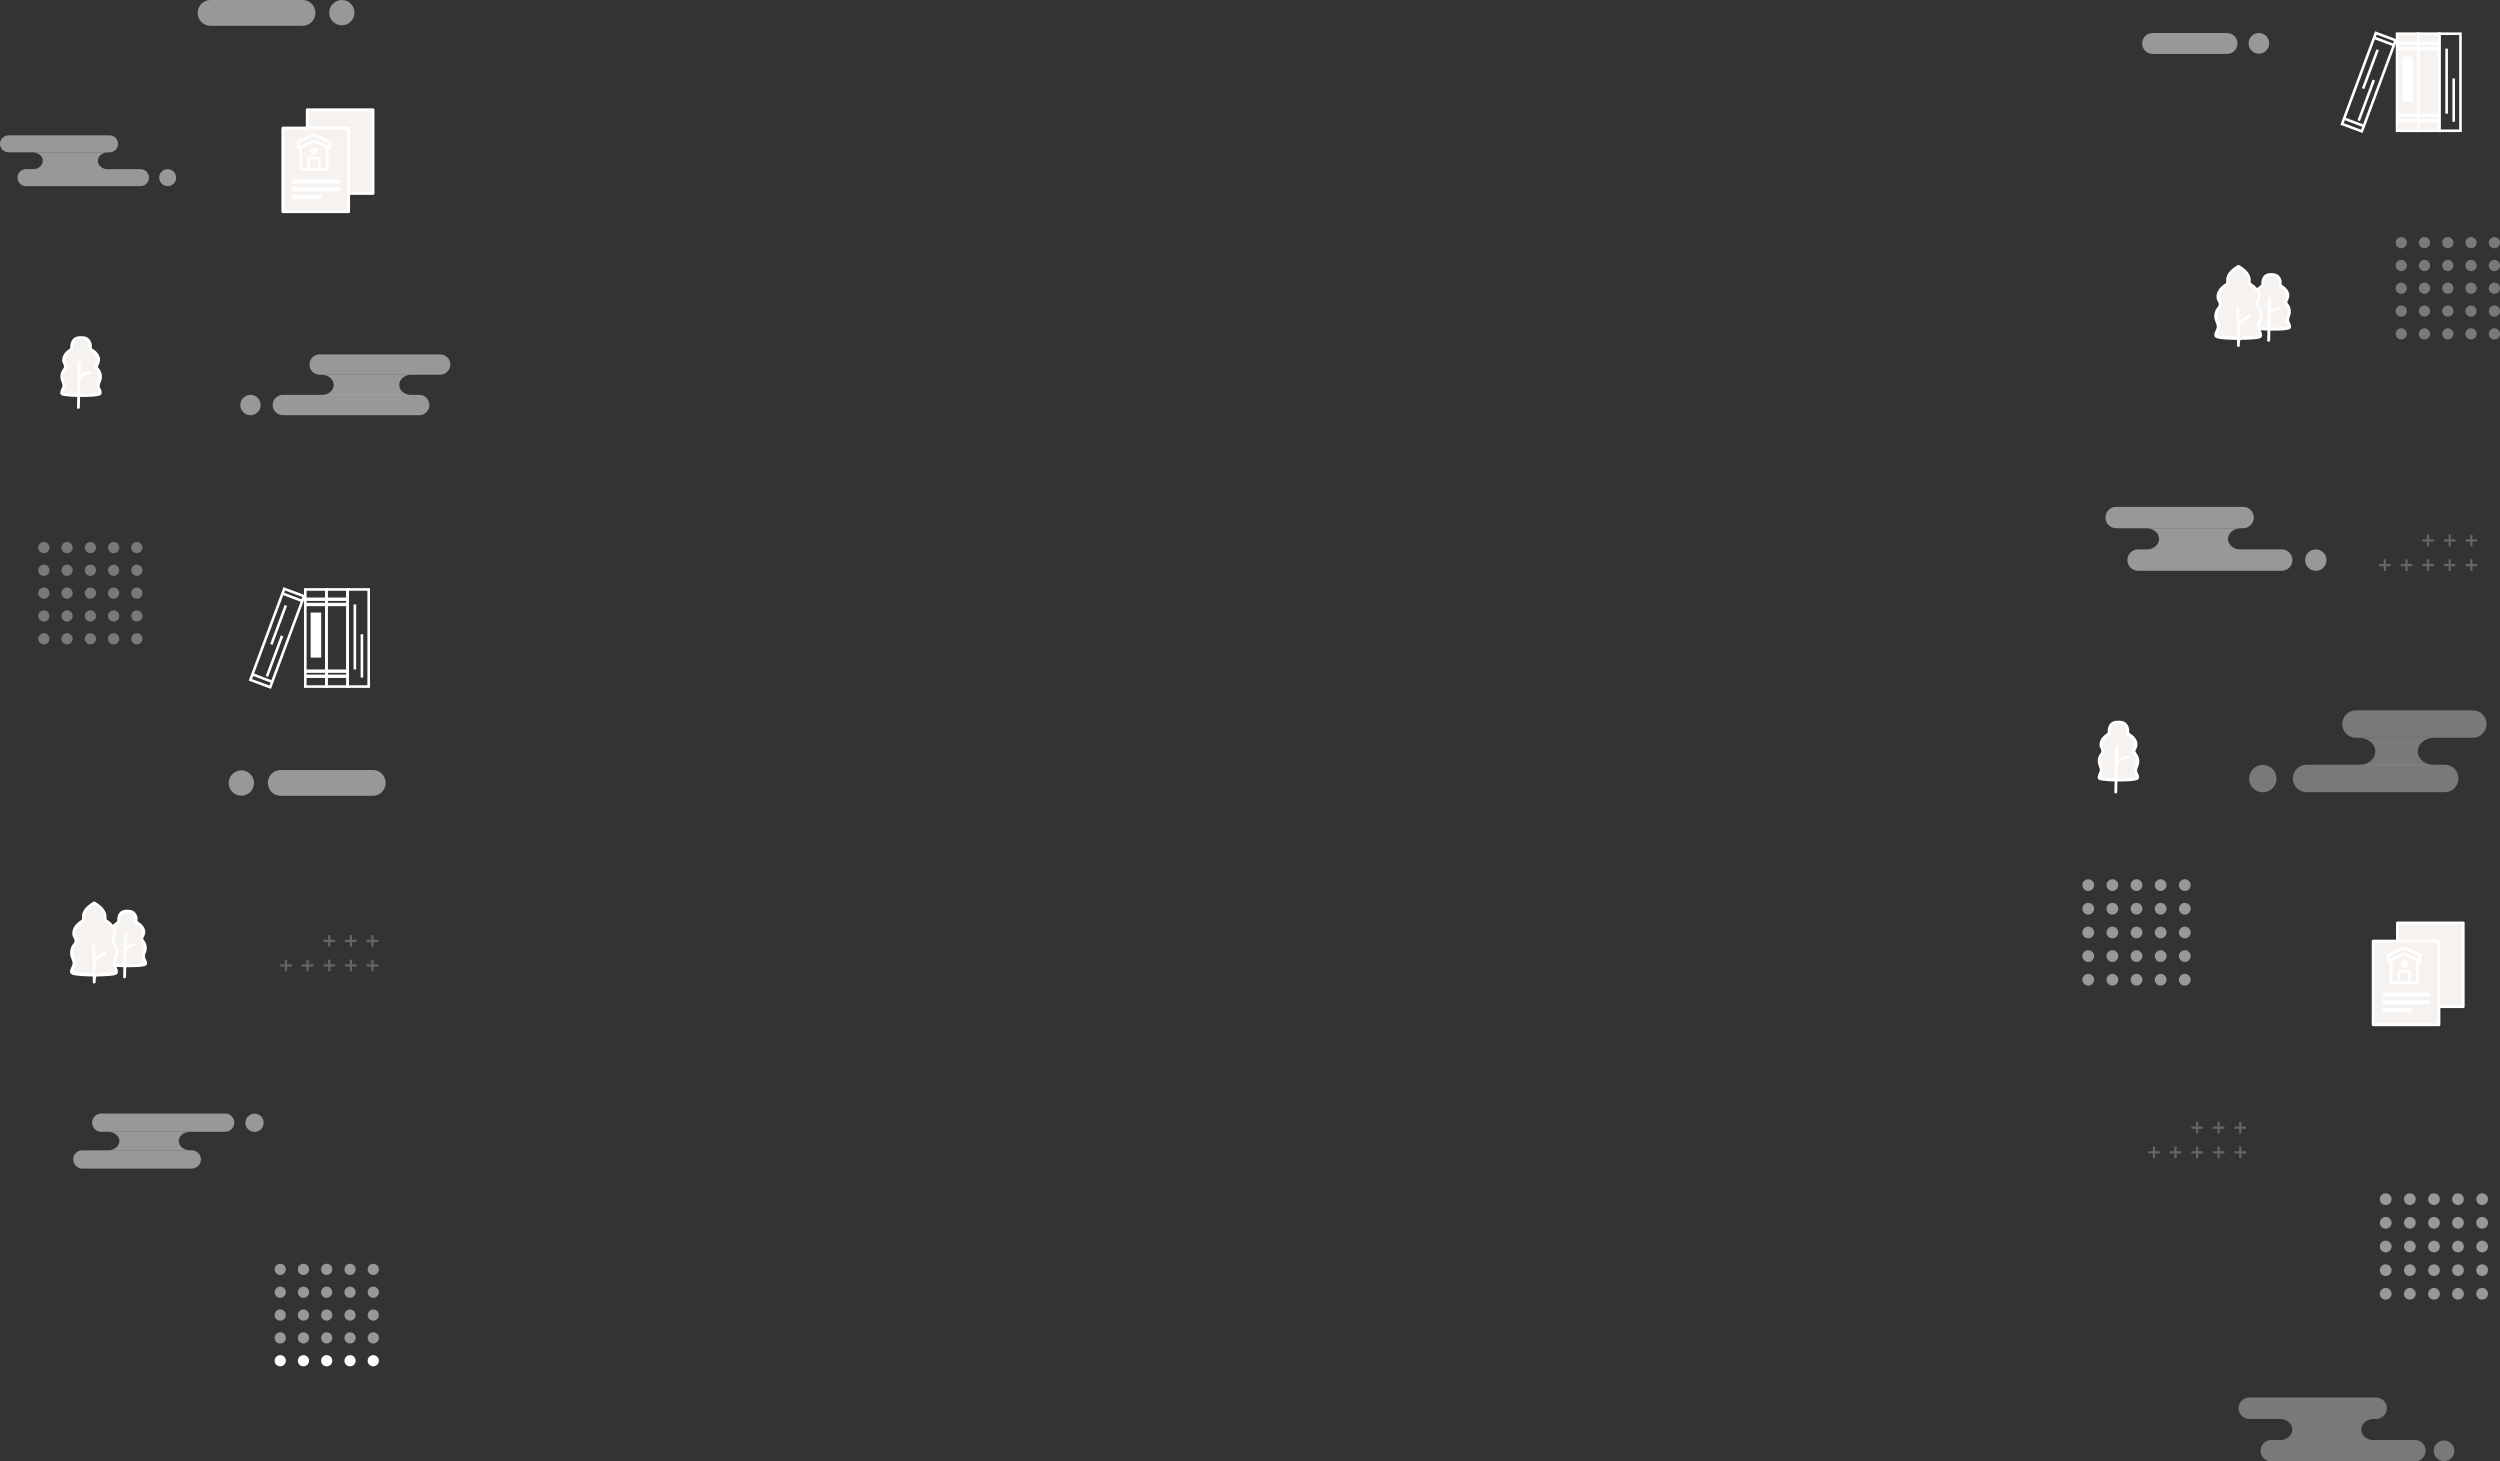 <svg xmlns="http://www.w3.org/2000/svg" width="1916" height="1120" fill="none" viewBox="0 0 1916 1120">
    <rect x="0" y="0" width="1916" height="1120" fill="#333333" stroke="none"/>
    <path fill="#fff" d="M214.778 1047.17c2.375 0 4.3-1.92 4.3-4.3 0-2.37-1.925-4.3-4.3-4.3s-4.3 1.93-4.3 4.3c0 2.38 1.925 4.3 4.3 4.3zM232.576 1047.17c2.375 0 4.3-1.92 4.3-4.3 0-2.37-1.925-4.3-4.3-4.3s-4.3 1.93-4.3 4.3c0 2.38 1.925 4.3 4.3 4.3zM250.374 1047.17c2.375 0 4.3-1.92 4.3-4.3 0-2.37-1.925-4.3-4.3-4.3s-4.3 1.93-4.3 4.3c0 2.38 1.925 4.3 4.3 4.3zM268.273 1047.17c2.374 0 4.3-1.92 4.3-4.3 0-2.37-1.926-4.3-4.3-4.3-2.375 0-4.3 1.93-4.3 4.3 0 2.38 1.925 4.3 4.3 4.3zM286.071 1047.17c2.374 0 4.3-1.92 4.3-4.3 0-2.37-1.926-4.3-4.3-4.3-2.375 0-4.3 1.93-4.3 4.3 0 2.38 1.925 4.3 4.3 4.3z"/>
    <path fill="#F6F2EF" d="M110.988 729.06c.8-2.301.4-5.002-1-7.003-.6-.8-1.3-1.6-1.4-2.6-.1-1.101.7-2.001 1.1-2.902 1.4-3.301-1.1-7.002-4.1-8.903-.599-.4-1.199-.7-1.399-1.4-.1-.4 0-.8 0-1.201.2-2-.8-4.001-2.2-5.502-1.4-1.5-7.6-1.5-9 0-1.4 1.501-2.399 3.502-2.199 5.502 0 .401.1.801 0 1.201-.2.6-.8 1-1.4 1.4-3 1.901-5.5 5.602-4.1 8.903.4 1.001 1.2 1.901 1.1 2.902-.1 1-.8 1.8-1.4 2.6-1.4 2.001-1.8 4.702-1 7.003.5 1.4 1.3 2.801 1.2 4.301-.2 1.901-2 3.602-1.5 5.402.6 1.901 26.898 1.901 27.398 0 .5-1.8-1.3-3.501-1.5-5.402 0-1.5.9-2.901 1.4-4.301z"/>
    <path fill="#fff" d="M112.088 729.36c.8-2.6.4-5.601-1.1-7.902-.4-.601-1.1-1.201-1.2-2.001-.1-.7.5-1.401.8-2.101.6-1.2.8-2.401.7-3.701-.3-2.701-2.2-5.002-4.3-6.602-.5-.301-1.499-.701-1.599-1.301-.2-.6.1-1.4.1-2.001-.1-1.5-.8-2.901-1.7-4.101-1.3-1.701-2.9-2.201-5-2.401-1.8-.2-4.1-.1-5.7.9-2.199 1.301-3.399 4.402-3.199 6.903 0 .9-.1 1.1-.8 1.6-.5.301-1 .701-1.4 1.101-1.1.9-2.1 2.101-2.8 3.401-.5 1-.9 2.101-.9 3.301 0 1.601.7 2.601 1.3 4.102.6 1.5-.7 2.401-1.4 3.601-.7 1.3-1.1 2.801-1.1 4.301 0 1.301.2 2.501.7 3.702.7 1.7 1.2 2.901.3 4.701-.6 1.401-1.899 3.902-.2 5.102.7.5 1.6.601 2.4.701 1.4.2 2.8.3 4.2.4 3.6.2 7.2.3 10.699.2 3.2-.1 6.599-.1 9.699-.801 1.1-.3 2-.8 2.1-2 .1-1.401-.6-2.601-1.2-3.902-1-2-.1-3.401.6-5.202.5-1.4-1.7-2-2.2-.6-.4 1.201-1.1 2.401-1.2 3.802-.1 1.2.3 2.3.8 3.401.3.5.6 1.1.7 1.7v.701c-.1-.1.3-.4.2-.3.3-.1 0 0-.1 0 .2 0-.2.1-.3.1-2.2.6-4.599.6-6.899.7-3.3.1-6.5.2-9.8 0-2.499-.1-5.099-.1-7.598-.6-.3-.1-.6-.2-1-.3.1 0-.1 0-.1-.1 0 .2.2.1.1.1.4.2.1.5.2-.201.1-1.1.9-2.2 1.3-3.201.4-1.2.3-2.4-.1-3.601-.4-1.3-1.1-2.501-1.2-3.901-.1-1.301.2-2.701.8-3.902.5-1 1.4-1.8 1.7-2.801.4-1.3 0-2.401-.6-3.601-1.3-2.501-.4-4.802 1.5-6.802.9-.901 2-1.401 2.9-2.201.999-1.001.799-1.901.799-3.201 0-1.301.5-2.601 1.3-3.602.6-.9 1.2-1.1 2.2-1.3 1.6-.3 3.6-.3 5.099.2 1 .4 1.7 1.5 2.1 2.501.4.8.5 1.7.4 2.601 0 .6-.1 1.2.1 1.8.5 1.201 1.8 1.701 2.8 2.501 1.099.901 2.199 2.101 2.699 3.502.5 1.4.3 2.701-.4 4.001-.6 1.2-1.1 2.401-.6 3.701.5 1.301 1.6 2.301 2.1 3.602.5 1.5.5 3.001.1 4.501-.4 1.601 1.7 2.201 2.2.8z"/>
    <path fill="#F6F2EF" d="M88.992 732.961c.9-2.901.5-6.202-1.2-8.703-.7-1-1.6-2-1.7-3.201-.1-1.3.9-2.401 1.4-3.601 1.7-4.102-1.4-8.703-5.2-11.104-.7-.4-1.5-.9-1.7-1.701-.1-.5 0-1 0-1.4.3-2.501-1-5.002-2.7-6.903-1.799-1.8-3.399-3.101-5.599-4.401-2.2 1.3-3.8 2.601-5.599 4.401-1.8 1.801-3 4.302-2.7 6.903 0 .5.2 1 0 1.4-.2.801-1 1.301-1.7 1.701-3.8 2.301-6.899 7.002-5.199 11.104.5 1.2 1.4 2.301 1.4 3.601-.1 1.201-1 2.201-1.7 3.201-1.7 2.501-2.2 5.802-1.2 8.703.6 1.801 1.7 3.502 1.5 5.302-.2 2.401-2.5 4.502-1.8 6.703.7 2.401 33.497 2.401 34.197 0 .7-2.301-1.6-4.402-1.8-6.703-.4-1.9.7-3.601 1.3-5.302z"/>
    <path fill="#fff" d="M90.091 733.262c1-3.101.6-6.703-1.3-9.404-.4-.7-1-1.3-1.4-2-.5-1.001-.2-1.801.3-2.601.7-1.401 1.3-2.801 1.3-4.402-.1-3.101-1.9-5.902-4.2-7.903-.5-.5-1.1-.9-1.699-1.3-.9-.6-1.6-.9-1.5-2.001.1-1.6-.1-3.101-.7-4.601-1.5-3.502-4.9-6.103-8.099-8.003-.3-.2-.8-.2-1.1 0-4.2 2.401-9.199 6.502-8.899 11.904 0 .7.3 1.3-.2 1.901-.3.4-.9.6-1.3.9-1.1.8-2.2 1.701-3.1 2.701-1.5 1.801-2.6 3.901-2.8 6.202-.1 1.101.1 2.201.5 3.201.5 1.201 1.6 2.401 1.2 3.802-.3 1.2-1.5 2.201-2.1 3.301-.599 1.1-.999 2.401-1.199 3.701-.2 1.201-.1 2.401.1 3.602.3 1.5 1 2.801 1.4 4.201.5 1.3.4 2.401-.1 3.701-.5 1.101-1.1 2.201-1.4 3.402-.5 2.5.9 3.401 3 3.801 2.5.5 5.1.6 7.599.8 6.3.3 12.599.3 18.898-.2 1.9-.2 4.4-.2 6.1-1.2 1.4-.901 1-3.001.5-4.302-.5-1.3-1.4-2.501-1.5-3.901.1-2.201 1.1-3.802 1.7-5.302.5-1.401-1.7-2.001-2.2-.6-.8 2.401-2.1 4.601-1.2 7.102.3 1.001.9 1.901 1.3 2.801.2.6.3 1.101.4 1.701 0 .5-.2.2 0 .2.4 0 0-.2.1-.1 0-.2.2-.1 0 0-.3.1.1 0-.2.1l-.9.3c-.9.2-1.8.3-2.7.4-5.7.6-11.599.6-17.298.5-2.6-.1-5.2-.2-7.8-.5-.8-.1-1.7-.2-2.5-.4-.2 0-.7-.2-.7-.2l-.2-.1c.1 0 0 .1.1.2.2 0 0 .3 0-.2 0-.3 0-.6.1-.9.1-.501.4-1.001.6-1.601.5-1 1-2.001 1.2-3.201.4-2.601-1.3-4.802-1.8-7.303-.5-2.501.2-5.002 1.7-7.002 1.5-2.101 2.1-3.702.9-6.102-.6-1.301-1.2-2.401-1.1-3.802.1-1.2.6-2.401 1.2-3.501.7-1.1 1.6-2.101 2.6-2.901 1-.8 2.3-1.301 3-2.301.8-1.1.5-2.201.5-3.501 0-1.401.6-2.801 1.4-3.902 1.6-2.4 4-4.201 6.499-5.602h-1.1c3.4 2.001 7.7 5.202 7.8 9.504 0 .8-.2 1.7 0 2.501.2.9.9 1.5 1.6 2 1.599 1.101 3.099 2.201 4.299 3.902 1 1.5 1.7 3.401 1.3 5.202-.4 1.9-2 3.301-1.7 5.302.2 1.9 1.8 3.201 2.6 4.801.9 2.001 1 4.302.4 6.503-.8 1.5 1.4 2.1 1.8.7z"/>
    <path fill="#F6F2EF" d="M80.493 730.561c-3.1 1.4-6 3.401-8.2 5.902v16.205"/>
    <path fill="#fff" d="M79.892 729.561c-3.1 1.4-6 3.301-8.2 5.802-.8.9-.6 1.8-.6 2.901V752.669c0 1.4 2.2 1.5 2.2 0v-16.206c-.1.3-.2.5-.3.8 2.3-2.501 5-4.401 8-5.702 1.4-.7.2-2.601-1.1-2z"/>
    <path fill="#F6F2EF" d="M72.293 736.563c-.6-4.102-.7-8.303-.4-12.405l.4 12.405z"/>
    <path fill="#fff" d="M73.393 736.263c-.6-4.001-.6-8.103-.4-12.104.1-1.401-2.2-1.401-2.2 0-.3 4.301-.1 8.503.5 12.704.1.6.9.901 1.4.8.5-.2.7-.8.7-1.4z"/>
    <path fill="#F6F2EF" d="M95.39 748.667c.2-7.102.5-25.009.7-32.111l-.7 32.111z"/>
    <path fill="#fff" d="M96.59 748.667c.4-10.703.4-21.407.7-32.111 0-1.401-2.2-1.401-2.2 0-.4 10.704-.4 21.408-.7 32.111-.1 1.501 2.1 1.501 2.2 0z"/>
    <path fill="#F6F2EF" d="M96.09 726.859c3.6-2.001 3.1-1.8 7.1-2.901l-7.1 2.901z"/>
    <path fill="#fff" d="M96.69 727.86l2.1-1.2c.2-.1.4-.201.7-.401.1-.1.2-.1.3-.1.1 0 .1 0 .2-.1.2-.1-.2.1-.1 0 1.2-.4 2.4-.8 3.7-1.1.6-.2 1-.8.8-1.401-.2-.6-.8-1-1.4-.8-1.2.3-2.5.6-3.7 1.101-1.3.5-2.4 1.2-3.6 1.9-.5.3-.7 1.001-.4 1.501.2.7.8.9 1.4.6z"/>
    <path fill="#F6F2EF" d="M285.87 84.13h-50.394v64.123h50.394V84.13z"/>
    <path fill="#fff" d="M285.87 147.153h-50.395l1.1 1.1v-21.608-34.612-7.903l-1.1 1.1H285.87l-1.1-1.1v64.123c0 1.4 2.2 1.5 2.2 0v-21.608-34.612-7.903c0-.6-.5-1.1-1.1-1.1h-50.395c-.6 0-1.1.5-1.1 1.1v64.123c0 .6.5 1.1 1.1 1.1H285.87c1.4.1 1.4-2.2 0-2.2z"/>
    <path fill="#F6F2EF" d="M267.172 98.135h-50.395v64.123h50.395V98.135z"/>
    <path fill="#fff" d="M267.172 161.158H216.777l1.1 1.1V140.65v-34.612-7.903l-1.1 1.1H267.172l-1.1-1.1v64.123c0 1.4 2.2 1.5 2.2 0V140.65v-34.612-7.903c0-.6-.5-1.1-1.1-1.1H216.777c-.6 0-1.1.5-1.1 1.1v64.123c0 .6.5 1.1 1.1 1.1H267.172c1.5 0 1.5-2.2 0-2.2z"/>
    <path fill="#fff" d="M260.373 137.649h-36.097v3.001h36.097v-3.001zM260.373 143.551h-36.097v3.001h36.097v-3.001zM246.574 149.453h-22.298v3.001h22.298v-3.001z"/>
    <path fill="#F6F2EF" d="M76.592 291.304c.8-2.501.4-5.302-1.1-7.503-.6-.9-1.4-1.701-1.5-2.801-.1-1.1.7-2.101 1.2-3.101 1.5-3.501-1.2-7.403-4.4-9.503-.6-.401-1.3-.801-1.5-1.501-.1-.4 0-.8 0-1.2.2-2.201-.8-4.302-2.3-5.902-1.499-1.601-8.098-1.601-9.598 0-1.5 1.6-2.6 3.701-2.3 5.902 0 .4.1.8 0 1.2-.2.7-.9 1.1-1.5 1.501-3.2 2-5.9 6.002-4.4 9.503.4 1 1.2 2.001 1.2 3.101-.1 1.1-.9 1.901-1.5 2.801-1.5 2.101-1.9 5.002-1.1 7.503.5 1.5 1.4 3.001 1.3 4.601-.2 2.001-2.1 3.802-1.6 5.802.6 2.101 28.598 2.101 29.198 0 .6-1.9-1.4-3.701-1.6-5.802.1-1.7 1-3.101 1.5-4.601z"/>
    <path fill="#fff" d="M77.692 291.604c.9-3.001.4-6.102-1.4-8.603-.4-.5-1-1.1-1.1-1.8-.1-.801.5-1.601.8-2.301.6-1.301.8-2.601.7-4.002-.4-2.701-2.2-5.102-4.4-6.702-.5-.4-1.7-.8-1.9-1.501-.2-.6.1-1.5 0-2.2-.2-1.701-.9-3.202-1.9-4.502-1.3-1.701-3.199-2.201-5.299-2.301-1.9-.1-4.3-.1-6 1-2.299 1.401-3.499 4.802-3.299 7.403.1 1-.5 1.201-1.2 1.701-.6.4-1.2.9-1.7 1.3-1.1 1.001-2 2.201-2.6 3.501-.5 1.101-.8 2.401-.8 3.602.1 1.6 1 2.601 1.4 4.101.5 1.501-1.1 2.701-1.7 4.002-.699 1.3-.999 2.801-.999 4.301 0 1.601.4 3.001 1 4.502.2.6.5 1.2.6 1.9.1 1.001-.2 1.801-.7 2.701-.7 1.401-1.8 4.002-.1 5.102.7.5 1.7.6 2.5.7 1.5.201 3.1.401 4.6.501 3.699.2 7.498.3 11.298.2 3.4-.1 7-.1 10.199-.901 1.2-.3 2-.8 2.2-2.1.2-1.601-.7-2.901-1.3-4.302-.6-1.901.4-3.501 1.1-5.302.5-1.4-1.7-2.001-2.2-.6-.4 1.3-1.1 2.401-1.3 3.801-.2 1.401.2 2.501.8 3.702.3.6.6 1.1.7 1.7 0 .1.1 1.101 0 1.101 0 0 .1-.3.2-.4h-.1c-.2 0 .2-.101 0 0-.1 0-.2.1-.3.1-2.4.6-4.9.7-7.3.8-3.499.2-6.998.2-10.398.1-2.7-.1-5.5-.1-8.2-.7-.4-.1-.7-.2-1.1-.3l-.2-.1c.2-.301.1 1 .2 0 .2-1.201.8-2.201 1.3-3.402.5-1.3.5-2.601.1-3.901-.4-1.301-1.1-2.401-1.3-3.801-.2-1.501 0-3.102.6-4.402.6-1.2 1.6-2.101 2-3.301.4-1.301 0-2.501-.6-3.702-1.4-2.6-.6-5.101 1.4-7.202.9-.9 1.9-1.501 2.9-2.301 1.3-1 1.2-2.001 1.1-3.501 0-1.401.6-2.801 1.4-4.002.6-.8 1.2-1.1 2.2-1.4 1.8-.4 4-.4 5.699.3 1 .4 1.7 1.501 2.1 2.501.4.8.6 1.701.6 2.601 0 .8-.2 1.5.1 2.301.6 1.3 2.1 1.9 3.1 2.801 1.1 1 2.1 2.1 2.6 3.501.6 1.4.5 2.801-.2 4.101-.7 1.301-1.3 2.601-.8 4.102.5 1.5 1.8 2.601 2.299 4.101.5 1.601.5 3.201 0 4.802 0 1.4 2.2 2.001 2.6.6z"/>
    <path fill="#F6F2EF" d="M59.994 312.211c.3-7.603.5-26.709.8-34.212l-.8 34.212z"/>
    <path fill="#fff" d="M61.194 312.212c.4-11.405.4-22.809.8-34.213 0-1.4-2.2-1.4-2.2 0-.4 11.404-.4 22.808-.8 34.213-.1 1.5 2.1 1.5 2.2 0z"/>
    <path fill="#F6F2EF" d="M60.693 289.003c3.9-2.201 4.2-2.301 8.5-3.502l-8.5 3.502z"/>
    <path fill="#fff" d="M61.293 290.004c.8-.401 1.6-.901 2.3-1.301.3-.2.6-.3.9-.5.1-.1.3-.1.4-.2.1 0 .1-.1.2-.1.3-.1-.2.1 0 0 1.4-.6 2.9-1.001 4.4-1.401 1.4-.4.8-2.601-.6-2.2-1.5.4-3 .8-4.5 1.4-1.5.6-2.9 1.401-4.3 2.201-1.2.8-.1 2.801 1.2 2.101z"/>
    <path stroke="#fff" stroke-miterlimit="10" stroke-width="2" d="M266.373 451.761h-16.199v74.427h16.199v-74.427z"/>
    <path stroke="#fff" stroke-miterlimit="10" stroke-width="2" d="M282.57 451.761h-16.198v74.427h16.198v-74.427zM271.972 463.265v49.818M277.371 486.074v33.211M233.023 456.93l-15.184-5.646-25.933 69.757 15.183 5.646 25.934-69.757zM219.077 463.966l-11.098 29.91M216.178 487.274l-11.599 31.111"/>
    <path fill="#fff" d="M266.373 457.964h-16.199v2.6h16.199v-2.6zM266.373 461.965h-16.199v2.6h16.199v-2.6zM266.373 513.083h-16.199v2.6h16.199v-2.6zM266.373 516.985h-16.199v2.6h16.199v-2.6z"/>
    <path stroke="#fff" stroke-miterlimit="10" stroke-width="2" d="M250.174 451.761h-16.198v74.427h16.198v-74.427z"/>
    <path fill="#fff" d="M250.174 457.964h-16.198v2.6h16.198v-2.6zM250.174 461.965h-16.198v2.6h16.198v-2.6zM246.175 469.468h-8.1v34.512h8.1v-34.512zM250.174 513.083h-16.198v2.6h16.198v-2.6zM250.174 516.985h-16.198v2.6h16.198v-2.6z"/>
    <path stroke="#fff" stroke-miterlimit="10" stroke-width="2" d="M216.478 454.862l15.098 5.702M193.48 516.785l15.099 5.802"/>
    <path fill="#F6F2EF" stroke="#fff" stroke-linecap="round" stroke-linejoin="round" stroke-miterlimit="10" stroke-width="2" d="M250.874 129.946h-20.298V110.94l10.099-4.202 10.199 4.202v19.006z"/>
    <path fill="#F6F2EF" stroke="#fff" stroke-linecap="round" stroke-linejoin="round" stroke-miterlimit="10" stroke-width="2" d="M240.675 103.237l-12.199 5.402v4.801l12.199-5.502 12.199 5.502v-4.801l-12.199-5.402z"/>
    <path fill="#fff" d="M240.676 118.342c1.491 0 2.7-1.209 2.7-2.701 0-1.491-1.209-2.701-2.7-2.701s-2.7 1.21-2.7 2.701c0 1.492 1.209 2.701 2.7 2.701z"/>
    <path stroke="#fff" stroke-linecap="round" stroke-linejoin="round" stroke-miterlimit="10" stroke-width="2" d="M244.776 121.243h-8.2v8.603h8.2v-8.603z"/>
    <g opacity=".7">
        <path fill="#fff" d="M6.5 116.742H83.99c3.6 0 6.5-2.901 6.5-6.503 0-3.601-2.9-6.502-6.5-6.502H6.5c-3.6 0-6.499 2.901-6.499 6.502 0 3.502 2.9 6.503 6.5 6.503zM19.898 142.651h87.791c3.599 0 6.499-2.901 6.499-6.502 0-3.602-2.9-6.503-6.499-6.503H19.898c-3.6 0-6.5 2.901-6.5 6.503 0 3.601 2.9 6.502 6.5 6.502z" opacity=".7"/>
        <path fill="#fff" d="M32.797 123.244c0-3.601-3.5-6.502-7.8-6.502h57.794c-4.299 0-7.799 2.901-7.799 6.502s3.5 6.502 7.8 6.502H24.998c4.3 0 7.799-2.901 7.799-6.502zM128.487 142.651c3.589 0 6.499-2.911 6.499-6.502 0-3.592-2.91-6.503-6.499-6.503-3.59 0-6.5 2.911-6.5 6.503 0 3.591 2.91 6.502 6.5 6.502zM63.093 881.615h83.892c3.899 0 6.999 3.201 6.999 7.002 0 3.902-3.2 7.003-6.999 7.003H63.093c-3.9 0-6.999-3.201-6.999-7.003-.1-3.901 3.1-7.002 7-7.002zM77.592 853.405h94.99c3.9 0 6.999 3.201 6.999 7.002 0 3.902-3.199 7.003-6.999 7.003h-94.99c-3.9 0-7-3.201-7-7.003-.1-3.801 3.1-7.002 7-7.002zM91.49 874.512c0 3.902-3.8 7.003-8.499 7.003h62.494c-4.7 0-8.499-3.201-8.499-7.003 0-3.901 3.799-7.002 8.499-7.002H83.091c4.6 0 8.4 3.101 8.4 7.002zM195.08 867.51c3.865 0 6.999-3.135 6.999-7.003 0-3.867-3.134-7.002-6.999-7.002-3.866 0-6.999 3.135-6.999 7.002 0 3.868 3.133 7.003 6.999 7.003zM261.972 19.407c5.357 0 9.699-4.345 9.699-9.704 0-5.359-4.342-9.703-9.699-9.703-5.356 0-9.699 4.344-9.699 9.703 0 5.36 4.343 9.704 9.699 9.704zM231.876 19.807h-70.493c-5.499 0-9.899-4.401-9.899-9.903 0-5.502 4.4-9.904 9.899-9.904h70.493c5.499 0 9.899 4.402 9.899 9.904s-4.5 9.903-9.899 9.903zM184.981 609.818c5.356 0 9.699-4.345 9.699-9.704 0-5.359-4.343-9.703-9.699-9.703-5.357 0-9.699 4.344-9.699 9.703 0 5.359 4.342 9.704 9.699 9.704zM215.177 590.111h70.493c5.499 0 9.899 4.401 9.899 9.903 0 5.502-4.4 9.904-9.899 9.904h-70.493c-5.499 0-9.899-4.402-9.899-9.904s4.4-9.903 9.899-9.903zM337.265 287.203h-92.291c-4.299 0-7.799-3.502-7.799-7.803 0-4.302 3.5-7.803 7.799-7.803h92.391c4.299 0 7.799 3.501 7.799 7.803-.1 4.401-3.6 7.803-7.899 7.803zM321.366 318.214H216.777c-4.299 0-7.799-3.502-7.799-7.803 0-4.302 3.5-7.803 7.799-7.803h104.489c4.3 0 7.799 3.501 7.799 7.803 0 4.301-3.499 7.803-7.699 7.803z" opacity=".7"/>
        <path fill="#fff" d="M305.968 295.005c0-4.301 4.199-7.802 9.299-7.802h-68.793c5.1 0 9.299 3.501 9.299 7.802 0 4.302-4.199 7.803-9.299 7.803h68.793c-5.1-.1-9.299-3.501-9.299-7.803zM191.98 318.214c4.308 0 7.8-3.494 7.8-7.803 0-4.309-3.492-7.803-7.8-7.803-4.307 0-7.799 3.494-7.799 7.803 0 4.309 3.492 7.803 7.799 7.803z" opacity=".7"/>
        <g opacity=".7">
            <path fill="#fff" d="M33.597 423.951c2.375 0 4.3-1.925 4.3-4.301 0-2.376-1.925-4.302-4.3-4.302s-4.3 1.926-4.3 4.302c0 2.376 1.925 4.301 4.3 4.301zM33.597 441.358c2.375 0 4.3-1.926 4.3-4.302 0-2.376-1.925-4.301-4.3-4.301s-4.3 1.925-4.3 4.301c0 2.376 1.925 4.302 4.3 4.302zM33.597 458.864c2.375 0 4.3-1.926 4.3-4.302 0-2.375-1.925-4.301-4.3-4.301s-4.3 1.926-4.3 4.301c0 2.376 1.925 4.302 4.3 4.302zM33.597 476.37c2.375 0 4.3-1.926 4.3-4.301 0-2.376-1.925-4.302-4.3-4.302s-4.3 1.926-4.3 4.302c0 2.375 1.925 4.301 4.3 4.301zM33.597 493.876c2.375 0 4.3-1.925 4.3-4.301 0-2.376-1.925-4.302-4.3-4.302s-4.3 1.926-4.3 4.302c0 2.376 1.925 4.301 4.3 4.301zM51.395 423.951c2.375 0 4.3-1.925 4.3-4.301 0-2.376-1.925-4.302-4.3-4.302s-4.3 1.926-4.3 4.302c0 2.376 1.925 4.301 4.3 4.301zM51.395 441.358c2.375 0 4.3-1.926 4.3-4.302 0-2.376-1.925-4.301-4.3-4.301s-4.3 1.925-4.3 4.301c0 2.376 1.925 4.302 4.3 4.302zM51.395 458.864c2.375 0 4.3-1.926 4.3-4.302 0-2.375-1.925-4.301-4.3-4.301s-4.3 1.926-4.3 4.301c0 2.376 1.925 4.302 4.3 4.302zM51.395 476.37c2.375 0 4.3-1.926 4.3-4.301 0-2.376-1.925-4.302-4.3-4.302s-4.3 1.926-4.3 4.302c0 2.375 1.925 4.301 4.3 4.301zM51.395 493.876c2.375 0 4.3-1.925 4.3-4.301 0-2.376-1.925-4.302-4.3-4.302s-4.3 1.926-4.3 4.302c0 2.376 1.925 4.301 4.3 4.301zM69.293 423.951c2.375 0 4.3-1.925 4.3-4.301 0-2.376-1.925-4.302-4.3-4.302s-4.3 1.926-4.3 4.302c0 2.376 1.925 4.301 4.3 4.301zM69.293 441.358c2.375 0 4.3-1.926 4.3-4.302 0-2.376-1.925-4.301-4.3-4.301s-4.3 1.925-4.3 4.301c0 2.376 1.925 4.302 4.3 4.302zM69.293 458.864c2.375 0 4.3-1.926 4.3-4.302 0-2.375-1.925-4.301-4.3-4.301s-4.3 1.926-4.3 4.301c0 2.376 1.925 4.302 4.3 4.302zM69.293 476.37c2.375 0 4.3-1.926 4.3-4.301 0-2.376-1.925-4.302-4.3-4.302s-4.3 1.926-4.3 4.302c0 2.375 1.925 4.301 4.3 4.301zM69.293 493.876c2.375 0 4.3-1.925 4.3-4.301 0-2.376-1.925-4.302-4.3-4.302s-4.3 1.926-4.3 4.302c0 2.376 1.925 4.301 4.3 4.301zM87.091 423.951c2.375 0 4.3-1.925 4.3-4.301 0-2.376-1.925-4.302-4.3-4.302s-4.3 1.926-4.3 4.302c0 2.376 1.925 4.301 4.3 4.301zM87.091 441.358c2.375 0 4.3-1.926 4.3-4.302 0-2.376-1.925-4.301-4.3-4.301s-4.3 1.925-4.3 4.301c0 2.376 1.925 4.302 4.3 4.302zM87.091 458.864c2.375 0 4.3-1.926 4.3-4.302 0-2.375-1.925-4.301-4.3-4.301s-4.3 1.926-4.3 4.301c0 2.376 1.925 4.302 4.3 4.302zM87.091 476.37c2.375 0 4.3-1.926 4.3-4.301 0-2.376-1.925-4.302-4.3-4.302s-4.3 1.926-4.3 4.302c0 2.375 1.925 4.301 4.3 4.301zM87.091 493.876c2.375 0 4.3-1.925 4.3-4.301 0-2.376-1.925-4.302-4.3-4.302s-4.3 1.926-4.3 4.302c0 2.376 1.925 4.301 4.3 4.301zM104.889 423.951c2.375 0 4.3-1.925 4.3-4.301 0-2.376-1.925-4.302-4.3-4.302s-4.3 1.926-4.3 4.302c0 2.376 1.925 4.301 4.3 4.301zM104.889 441.358c2.375 0 4.3-1.926 4.3-4.302 0-2.376-1.925-4.301-4.3-4.301s-4.3 1.925-4.3 4.301c0 2.376 1.925 4.302 4.3 4.302zM104.889 458.864c2.375 0 4.3-1.926 4.3-4.302 0-2.375-1.925-4.301-4.3-4.301s-4.3 1.926-4.3 4.301c0 2.376 1.925 4.302 4.3 4.302zM104.889 476.37c2.375 0 4.3-1.926 4.3-4.301 0-2.376-1.925-4.302-4.3-4.302s-4.3 1.926-4.3 4.302c0 2.375 1.925 4.301 4.3 4.301zM104.889 493.876c2.375 0 4.3-1.925 4.3-4.301 0-2.376-1.925-4.302-4.3-4.302s-4.3 1.926-4.3 4.302c0 2.376 1.925 4.301 4.3 4.301z" opacity=".7"/>
        </g>
        <path fill="#fff" d="M214.778 977.149c2.375 0 4.3-1.926 4.3-4.302 0-2.375-1.925-4.301-4.3-4.301s-4.3 1.926-4.3 4.301c0 2.376 1.925 4.302 4.3 4.302zM214.778 994.655c2.375 0 4.3-1.926 4.3-4.301 0-2.376-1.925-4.302-4.3-4.302s-4.3 1.926-4.3 4.302c0 2.375 1.925 4.301 4.3 4.301zM214.778 1012.16c2.375 0 4.3-1.92 4.3-4.3s-1.925-4.3-4.3-4.3-4.3 1.92-4.3 4.3 1.925 4.3 4.3 4.3zM214.778 1029.67c2.375 0 4.3-1.93 4.3-4.3 0-2.38-1.925-4.31-4.3-4.31s-4.3 1.93-4.3 4.31c0 2.37 1.925 4.3 4.3 4.3zM232.576 977.149c2.375 0 4.3-1.926 4.3-4.302 0-2.375-1.925-4.301-4.3-4.301s-4.3 1.926-4.3 4.301c0 2.376 1.925 4.302 4.3 4.302zM232.576 994.655c2.375 0 4.3-1.926 4.3-4.301 0-2.376-1.925-4.302-4.3-4.302s-4.3 1.926-4.3 4.302c0 2.375 1.925 4.301 4.3 4.301zM232.576 1012.16c2.375 0 4.3-1.92 4.3-4.3s-1.925-4.3-4.3-4.3-4.3 1.92-4.3 4.3 1.925 4.3 4.3 4.3zM232.576 1029.67c2.375 0 4.3-1.93 4.3-4.3 0-2.38-1.925-4.31-4.3-4.31s-4.3 1.93-4.3 4.31c0 2.37 1.925 4.3 4.3 4.3zM250.374 977.149c2.375 0 4.3-1.926 4.3-4.302 0-2.375-1.925-4.301-4.3-4.301s-4.3 1.926-4.3 4.301c0 2.376 1.925 4.302 4.3 4.302zM250.374 994.655c2.375 0 4.3-1.926 4.3-4.301 0-2.376-1.925-4.302-4.3-4.302s-4.3 1.926-4.3 4.302c0 2.375 1.925 4.301 4.3 4.301zM250.374 1012.16c2.375 0 4.3-1.92 4.3-4.3s-1.925-4.3-4.3-4.3-4.3 1.92-4.3 4.3 1.925 4.3 4.3 4.3zM250.374 1029.67c2.375 0 4.3-1.93 4.3-4.3 0-2.38-1.925-4.31-4.3-4.31s-4.3 1.93-4.3 4.31c0 2.37 1.925 4.3 4.3 4.3zM268.273 977.149c2.374 0 4.3-1.926 4.3-4.302 0-2.375-1.926-4.301-4.3-4.301-2.375 0-4.3 1.926-4.3 4.301 0 2.376 1.925 4.302 4.3 4.302zM268.273 994.655c2.374 0 4.3-1.926 4.3-4.301 0-2.376-1.926-4.302-4.3-4.302-2.375 0-4.3 1.926-4.3 4.302 0 2.375 1.925 4.301 4.3 4.301zM268.273 1012.16c2.374 0 4.3-1.92 4.3-4.3s-1.926-4.3-4.3-4.3c-2.375 0-4.3 1.92-4.3 4.3s1.925 4.3 4.3 4.3zM268.273 1029.67c2.374 0 4.3-1.93 4.3-4.3 0-2.38-1.926-4.31-4.3-4.31-2.375 0-4.3 1.93-4.3 4.31 0 2.37 1.925 4.3 4.3 4.3zM286.071 977.149c2.374 0 4.3-1.926 4.3-4.302 0-2.375-1.926-4.301-4.3-4.301-2.375 0-4.3 1.926-4.3 4.301 0 2.376 1.925 4.302 4.3 4.302zM286.071 994.655c2.374 0 4.3-1.926 4.3-4.301 0-2.376-1.926-4.302-4.3-4.302-2.375 0-4.3 1.926-4.3 4.302 0 2.375 1.925 4.301 4.3 4.301zM286.071 1012.16c2.374 0 4.3-1.92 4.3-4.3s-1.926-4.3-4.3-4.3c-2.375 0-4.3 1.92-4.3 4.3s1.925 4.3 4.3 4.3zM286.071 1029.67c2.374 0 4.3-1.93 4.3-4.3 0-2.38-1.926-4.31-4.3-4.31-2.375 0-4.3 1.93-4.3 4.31 0 2.37 1.925 4.3 4.3 4.3z" opacity=".7"/>
        <g opacity=".7">
            <g opacity=".7">
                <path fill="#fff" d="M284.571 744.366v-3.601h-3.6v-1.701h3.6v-3.601h1.7v3.601h3.6v1.701h-3.6v3.601h-1.7zM268.072 744.366v-3.601h-3.6v-1.701h3.6v-3.601h1.7v3.601h3.6v1.701h-3.6v3.601h-1.7zM251.474 744.366v-3.601h-3.6v-1.701h3.6v-3.601h1.7v3.601h3.6v1.701h-3.6v3.601h-1.7zM234.876 744.366v-3.601h-3.6v-1.701h3.6v-3.601h1.7v3.601h3.6v1.701h-3.6v3.601h-1.7zM218.377 744.366v-3.601h-3.6v-1.701h3.6v-3.601h1.7v3.601h3.6v1.701h-3.7v3.601h-1.6z" opacity=".7"/>
            </g>
            <g opacity=".7">
                <path fill="#fff" d="M284.571 725.559v-3.601h-3.6v-1.701h3.6v-3.601h1.7v3.601h3.6v1.701h-3.6v3.601h-1.7zM268.072 725.559v-3.601h-3.6v-1.701h3.6v-3.601h1.7v3.601h3.6v1.701h-3.6v3.601h-1.7zM251.474 725.559v-3.601h-3.6v-1.701h3.6v-3.601h1.7v3.601h3.6v1.701h-3.6v3.601h-1.7z" opacity=".7"/>
            </g>
        </g>
    </g>
    <path fill="#F6F2EF" d="M1638.03 586.009c.8-2.501.4-5.302-1.1-7.503-.6-.9-1.4-1.7-1.5-2.801-.1-1.1.7-2.1 1.2-3.101 1.5-3.501-1.2-7.402-4.4-9.503-.6-.4-1.3-.801-1.5-1.501-.1-.4 0-.8 0-1.2.2-2.201-.8-4.302-2.3-5.902-1.5-1.601-8.1-1.601-9.6 0-1.5 1.6-2.6 3.701-2.3 5.902 0 .4.1.8 0 1.2-.2.7-.9 1.101-1.5 1.501-3.2 2-5.9 6.002-4.4 9.503.4 1.001 1.2 2.001 1.2 3.101-.1 1.101-.9 1.901-1.5 2.801-1.5 2.101-1.9 5.002-1.1 7.503.5 1.5 1.4 3.001 1.3 4.602-.2 2-2.1 3.801-1.6 5.802.6 2.1 28.6 2.1 29.2 0 .6-1.901-1.4-3.702-1.6-5.802.1-1.601 1-3.102 1.5-4.602z"/>
    <path fill="#fff" d="M1639.13 586.309c.9-3.001.4-6.102-1.4-8.603-.4-.5-1-1.1-1.1-1.8-.1-.801.5-1.601.8-2.301.6-1.301.8-2.601.7-4.002-.4-2.701-2.2-5.101-4.4-6.702-.5-.4-1.7-.8-1.9-1.5-.2-.601.1-1.501 0-2.201-.2-1.701-.9-3.201-1.9-4.502-1.3-1.7-3.2-2.201-5.3-2.301-1.9-.1-4.3-.1-6 1.001-2.3 1.4-3.5 4.801-3.3 7.402.1 1.001-.5 1.201-1.2 1.701-.6.4-1.2.9-1.7 1.3-1.1 1.001-2 2.201-2.6 3.502-.5 1.1-.8 2.4-.8 3.601.1 1.6 1 2.601 1.4 4.101.5 1.501-1.1 2.701-1.7 4.002-.7 1.3-1 2.801-1 4.301 0 1.601.4 3.001 1 4.502.2.6.5 1.2.6 1.901.1 1-.2 1.8-.7 2.701-.7 1.4-1.8 4.001-.1 5.101.7.501 1.7.601 2.5.701 1.5.2 3.1.4 4.6.5 3.7.2 7.5.3 11.3.2 3.4-.1 7-.1 10.2-.9 1.2-.301 2-.801 2.2-2.101.2-1.601-.7-2.901-1.3-4.302-.6-1.9.5-3.401 1.1-5.302.5-1.4-1.7-2-2.2-.6-.4 1.301-1.1 2.401-1.3 3.802-.2 1.4.2 2.5.8 3.701.3.6.6 1.1.7 1.7 0 .101.1 1.101 0 1.101 0 0 .1-.3.2-.4h-.1c-.2 0 .2-.1 0 0-.1 0-.2.1-.3.1-2.4.6-4.9.7-7.3.8-3.5.2-7 .2-10.4.1-2.7-.1-5.5-.1-8.2-.7-.4-.1-.7-.2-1.1-.3l-.2-.1c.2-.3.1 1 .2 0 .2-1.201.8-2.201 1.3-3.402.5-1.3.5-2.6.1-3.901-.4-1.3-1.1-2.401-1.3-3.801-.2-1.501 0-3.101.6-4.402.6-1.2 1.6-2.101 2-3.301.4-1.3 0-2.501-.6-3.701-1.4-2.601-.6-5.102 1.4-7.203.9-.9 1.9-1.5 2.9-2.301 1.3-1 1.2-2 1.1-3.501 0-1.401.6-2.801 1.4-4.001.6-.801 1.2-1.101 2.2-1.401 1.8-.4 4-.4 5.7.3 1 .4 1.7 1.501 2.1 2.501.4.8.6 1.701.6 2.601 0 .8-.2 1.501.1 2.301.6 1.3 2.1 1.901 3.1 2.801 1.1 1 2.1 2.101 2.6 3.501.6 1.401.5 2.801-.2 4.102-.7 1.3-1.3 2.6-.8 4.101s1.8 2.601 2.3 4.101c.5 1.601.5 3.202 0 4.802 0 1.401 2.2 2.001 2.6.6z"/>
    <path fill="#F6F2EF" d="M1621.53 607.016c.3-7.602.5-26.709.8-34.212l-.8 34.212z"/>
    <path fill="#fff" d="M1622.63 607.017c.4-11.404.4-22.808.8-34.212 0-1.401-2.2-1.401-2.2 0-.4 11.404-.4 22.808-.8 34.212-.1 1.4 2.2 1.4 2.2 0z"/>
    <path fill="#F6F2EF" d="M1622.23 583.708c3.9-2.201 4.2-2.301 8.5-3.501l-8.5 3.501z"/>
    <path fill="#fff" d="M1622.83 584.709c.8-.4 1.6-.9 2.3-1.301.3-.2.6-.3.9-.5.1-.1.3-.1.4-.2.1 0 .1-.1.2-.1.3-.1-.2.1 0 0 1.4-.6 2.9-1 4.4-1.4 1.4-.401.8-2.601-.6-2.201-1.5.4-3 .8-4.5 1.4-1.5.601-2.9 1.401-4.3 2.201-1.2.9-.1 2.801 1.2 2.101z"/>
    <path fill="#F6F2EF" d="M1754.32 241.186c.8-2.301.4-5.002-1-7.003-.6-.8-1.3-1.6-1.4-2.601-.1-1.1.7-2 1.1-2.901 1.4-3.301-1.1-7.002-4.1-8.903-.6-.4-1.2-.7-1.4-1.4-.1-.401 0-.801 0-1.201.2-2.001-.8-4.001-2.2-5.502-1.4-1.5-7.6-1.5-9 0-1.4 1.501-2.4 3.501-2.2 5.502 0 .4.1.8 0 1.201-.2.6-.8 1-1.4 1.4-3 1.901-5.5 5.602-4.1 8.903.4 1.001 1.2 1.901 1.1 2.901-.1 1.001-.8 1.801-1.4 2.601-1.4 2.001-1.8 4.702-1 7.003.5 1.4 1.3 2.801 1.2 4.301-.2 1.901-2 3.601-1.5 5.402.6 1.901 26.9 1.901 27.4 0 .5-1.801-1.3-3.501-1.5-5.402 0-1.5.9-2.901 1.4-4.301z"/>
    <path fill="#fff" d="M1755.32 241.486c.8-2.601.4-5.602-1.1-7.903-.4-.6-1.1-1.2-1.2-2-.1-.701.5-1.401.8-2.101.6-1.201.8-2.401.7-3.701-.3-2.701-2.2-5.002-4.3-6.603-.5-.3-1.5-.7-1.6-1.3-.2-.6.1-1.401.1-2.001-.1-1.5-.8-2.901-1.7-4.101-1.3-1.701-2.9-2.201-5-2.401-1.8-.2-4.1-.1-5.7.9-2.2 1.301-3.4 4.402-3.2 6.903 0 .9-.1 1.1-.8 1.6-.5.3-1 .7-1.4 1.1-1.1.901-2.1 2.101-2.8 3.402-.5 1-.9 2.1-.9 3.301 0 1.6.7 2.601 1.3 4.101.6 1.501-.7 2.401-1.4 3.602-.7 1.3-1.1 2.801-1.1 4.301 0 1.301.2 2.501.7 3.701.7 1.701 1.2 2.902.3 4.702-.6 1.401-1.9 3.902-.2 5.102.7.5 1.6.6 2.4.7 1.4.2 2.8.3 4.2.4 3.6.2 7.2.3 10.7.2 3.2-.1 6.6-.1 9.7-.8 1.1-.3 2-.8 2.1-2.001.1-1.4-.6-2.6-1.2-3.901-.9-2.001 0-3.401.6-5.202.5-1.4-1.7-2.001-2.2-.6-.4 1.2-1.1 2.401-1.2 3.801-.1 1.201.3 2.301.8 3.402.3.5.6 1.1.7 1.7v.7c-.1-.1.3-.4.2-.3.3-.1 0 0-.1 0 .2 0-.2.1-.3.1-2.2.601-4.6.601-6.9.701-3.3.1-6.5.2-9.8 0-2.5-.1-5.1-.1-7.6-.601-.3-.1-.6-.2-1-.3.1 0-.1 0-.1-.1 0 .2.2.1.1.1.4.2.1.5.2-.2.1-1.1.9-2.201 1.3-3.201.4-1.2.3-2.401-.1-3.601-.4-1.301-1.1-2.501-1.2-3.902-.1-1.3.2-2.701.8-3.901.5-1 1.4-1.801 1.7-2.801.4-1.3 0-2.401-.6-3.601-1.3-2.501-.4-4.802 1.5-6.803.9-.9 2-1.4 2.9-2.201 1-1 .8-1.9.8-3.201 0-1.3.5-2.601 1.3-3.601.6-.9 1.2-1.1 2.2-1.3 1.6-.301 3.6-.301 5.1.2 1 .4 1.7 1.5 2.1 2.501.4.8.5 1.7.4 2.6 0 .601-.1 1.201.1 1.801.5 1.201 1.8 1.701 2.8 2.501 1.1.9 2.2 2.101 2.7 3.501.5 1.401.3 2.701-.4 4.002-.6 1.2-1.1 2.401-.6 3.701.5 1.3 1.6 2.301 2.1 3.601.5 1.501.5 3.001.1 4.502-.3 1.6 1.8 2.101 2.2.8z"/>
    <path fill="#F6F2EF" d="M1732.32 245.087c.9-2.901.5-6.202-1.2-8.703-.7-1-1.6-2.001-1.7-3.201-.1-1.301.9-2.401 1.4-3.601 1.7-4.102-1.4-8.704-5.2-11.104-.7-.401-1.5-.901-1.7-1.701-.1-.5 0-1 0-1.401.3-2.5-1-5.001-2.7-6.902-1.8-1.801-3.4-3.101-5.6-4.402-2.2 1.301-3.8 2.601-5.6 4.402-1.8 1.801-3 4.302-2.7 6.902 0 .501.2 1.001 0 1.401-.2.8-1 1.3-1.7 1.701-3.8 2.3-6.9 7.002-5.2 11.104.5 1.2 1.4 2.3 1.4 3.601-.1 1.2-1 2.201-1.7 3.201-1.7 2.501-2.2 5.802-1.2 8.703.6 1.801 1.7 3.501 1.5 5.302-.2 2.401-2.5 4.502-1.8 6.702.7 2.401 33.5 2.401 34.2 0 .7-2.3-1.6-4.401-1.8-6.702-.4-1.901.7-3.601 1.3-5.302z"/>
    <path fill="#fff" d="M1733.42 245.388c1-3.102.6-6.703-1.3-9.404-.4-.7-1-1.3-1.4-2-.5-1.001-.2-1.801.3-2.601.7-1.401 1.3-2.801 1.3-4.402-.1-3.101-1.9-5.902-4.2-7.903-.5-.5-1.1-.9-1.7-1.3-.9-.6-1.6-.901-1.5-2.001.1-1.601-.1-3.101-.7-4.602-1.5-3.501-4.9-6.102-8.1-8.002-.3-.201-.8-.201-1.1 0-4.2 2.4-9.2 6.502-8.9 11.904 0 .7.3 1.3-.2 1.9-.3.401-.9.601-1.3.901-1.1.8-2.2 1.7-3.1 2.701-1.5 1.8-2.6 3.901-2.8 6.202-.1 1.1.1 2.201.5 3.201.5 1.201 1.6 2.401 1.2 3.801-.3 1.201-1.5 2.201-2.1 3.302-.6 1.1-1 2.4-1.2 3.701-.2 1.2-.1 2.401.1 3.601.3 1.501 1 2.801 1.4 4.202.5 1.3.4 2.401-.1 3.701-.5 1.1-1.1 2.201-1.4 3.401-.5 2.501.9 3.401 3 3.802 2.5.5 5.1.6 7.6.8 6.3.3 12.6.3 18.9-.2 1.9-.2 4.4-.2 6.1-1.201 1.4-.9 1-3.001.5-4.301-.5-1.301-1.4-2.501-1.5-3.902.1-2.2 1.1-3.801 1.7-5.301.5-1.401-1.7-2.001-2.2-.601-.8 2.401-2.1 4.602-1.2 7.103.3 1 .9 1.901 1.3 2.801.2.6.3 1.1.4 1.701 0 .5-.2.2 0 .2.4 0 0-.2.1-.1 0-.201.2-.1 0 0-.3.1.1 0-.2.1l-.9.3c-.9.2-1.8.3-2.7.4-5.7.6-11.6.6-17.3.5-2.6-.1-5.2-.2-7.8-.5-.8-.1-1.7-.2-2.5-.4-.2 0-.7-.2-.7-.2l-.2-.1c.1 0 0 .1.1.2.2 0 0 .3 0-.2 0-.301 0-.601.1-.901.1-.5.4-1 .6-1.6.5-1.001 1-2.001 1.2-3.201.4-2.601-1.3-4.802-1.8-7.303-.5-2.501.2-5.002 1.7-7.003 1.5-2.1 2.1-3.701.9-6.102-.6-1.3-1.2-2.401-1.1-3.801.1-1.201.6-2.401 1.2-3.501.7-1.101 1.6-2.101 2.6-2.901 1-.801 2.3-1.301 3-2.301.8-1.101.5-2.201.5-3.501 0-1.401.6-2.801 1.4-3.902 1.6-2.401 4-4.201 6.5-5.602h-1.1c3.4 2.001 7.7 5.202 7.8 9.504 0 .8-.2 1.7 0 2.5.2.901.9 1.501 1.6 2.001 1.6 1.101 3.1 2.201 4.3 3.902 1 1.5 1.7 3.401 1.3 5.201-.4 1.901-2 3.302-1.7 5.302.2 1.901 1.8 3.201 2.6 4.802.9 2.001 1 4.302.4 6.502-.8 1.401 1.3 2.001 1.8.701z"/>
    <path fill="#F6F2EF" d="M1723.82 242.586c-3.1 1.401-6 3.401-8.2 5.902v16.206"/>
    <path fill="#fff" d="M1723.22 241.686c-3.1 1.401-6 3.301-8.2 5.802-.8.901-.6 1.801-.6 2.901v14.406c0 1.4 2.2 1.5 2.2 0v-16.206c-.1.3-.2.5-.3.8 2.3-2.501 5-4.402 8-5.702 1.3-.7.2-2.601-1.1-2.001z"/>
    <path fill="#F6F2EF" d="M1715.62 248.688c-.6-4.101-.7-8.303-.4-12.404l.4 12.404z"/>
    <path fill="#fff" d="M1716.62 248.389c-.6-4.002-.6-8.103-.4-12.105.1-1.4-2.2-1.4-2.2 0-.3 4.302-.1 8.503.5 12.705.1.6.9.9 1.4.8.6-.2.8-.8.7-1.4z"/>
    <path fill="#F6F2EF" d="M1738.72 260.793c.2-7.103.5-25.009.7-32.112l-.7 32.112z"/>
    <path fill="#fff" d="M1739.82 260.793c.4-10.704.4-21.408.7-32.111 0-1.401-2.2-1.401-2.2 0-.4 10.703-.4 21.407-.7 32.111-.1 1.501 2.2 1.501 2.2 0z"/>
    <path fill="#F6F2EF" d="M1739.42 238.985c3.6-2.001 3.1-1.801 7.1-2.901l-7.1 2.901z"/>
    <path fill="#fff" d="M1740.02 239.986l2.1-1.201c.2-.1.4-.2.7-.4.1-.1.2-.1.3-.1.1 0 .1 0 .2-.1.2-.1-.2.1-.1 0 1.2-.4 2.4-.8 3.7-1.1.6-.2 1-.801.8-1.401-.2-.6-.8-1-1.4-.8-1.2.3-2.5.6-3.7 1.1-1.3.5-2.4 1.201-3.6 1.901-.5.3-.7 1-.4 1.5.2.701.8.901 1.4.601z"/>
    <path fill="#F6F2EF" stroke="#fff" stroke-miterlimit="10" stroke-width="2" d="M1869.51 25.81h-16.2v74.426h16.2V25.809z"/>
    <path stroke="#fff" stroke-miterlimit="10" stroke-width="2" d="M1885.7 25.81h-16.19v74.426h16.19V25.809zM1875.1 37.313v49.818M1880.5 60.121v33.212M1836.06 30.91l-15.19-5.646-25.93 69.757 15.18 5.646 25.94-69.757zM1822.21 38.114l-11.1 29.81M1819.31 61.322l-11.6 31.111"/>
    <path fill="#fff" d="M1869.51 32.011h-16.2v2.6h16.2v-2.6zM1869.51 36.013h-16.2v2.6h16.2v-2.6zM1869.51 87.131h-16.2v2.6h16.2v-2.6zM1869.51 91.132h-16.2v2.6h16.2v-2.6z"/>
    <path fill="#F6F2EF" stroke="#fff" stroke-miterlimit="10" stroke-width="2" d="M1853.31 25.81h-16.2v74.426h16.2V25.809z"/>
    <path fill="#fff" d="M1853.31 32.011h-16.2v2.6h16.2v-2.6zM1853.31 36.013h-16.2v2.6h16.2v-2.6zM1849.31 43.516h-8.1v34.512h8.1V43.515zM1853.31 87.131h-16.2v2.6h16.2v-2.6zM1853.31 91.132h-16.2v2.6h16.2v-2.6z"/>
    <path stroke="#fff" stroke-miterlimit="10" stroke-width="2" d="M1819.61 28.91l15.1 5.702M1796.51 90.832l15.2 5.803"/>
    <path fill="#F6F2EF" d="M1887.8 707.352h-50.39v64.123h50.39v-64.123z"/>
    <path fill="#fff" d="M1887.8 770.375h-50.39l1.1 1.101v-21.608-34.613-7.902l-1.1 1.1h50.39l-1.1-1.1v64.123c0 1.4 2.2 1.5 2.2 0v-21.608-34.613-7.902c0-.601-.5-1.101-1.1-1.101h-50.39c-.6 0-1.1.5-1.1 1.101v64.123c0 .6.5 1.1 1.1 1.1h50.39c1.5 0 1.5-2.201 0-2.201z"/>
    <path fill="#F6F2EF" d="M1869.1 721.257h-50.39v64.123h50.39v-64.123z"/>
    <path fill="#fff" d="M1869.2 784.28h-50.39l1.1 1.1v-21.607-34.613-7.902l-1.1 1.1h50.39l-1.1-1.1v64.122c0 1.401 2.2 1.501 2.2 0v-21.607-34.613-7.902c0-.601-.5-1.101-1.1-1.101h-50.39c-.6 0-1.1.5-1.1 1.101v64.122c0 .601.5 1.101 1.1 1.101h50.39c1.4.1 1.4-2.201 0-2.201z"/>
    <path fill="#fff" d="M1862.31 760.772h-36.1v3.001h36.1v-3.001zM1862.31 766.674h-36.1v3.001h36.1v-3.001zM1848.51 772.676h-22.3v3.001h22.3v-3.001z"/>
    <path fill="#F6F2EF" stroke="#fff" stroke-linecap="round" stroke-linejoin="round" stroke-miterlimit="10" stroke-width="2" d="M1852.81 753.169h-20.3v-19.007l10.2-4.301 10.1 4.301v19.007z"/>
    <path fill="#F6F2EF" stroke="#fff" stroke-linecap="round" stroke-linejoin="round" stroke-miterlimit="10" stroke-width="2" d="M1842.71 726.459l-12.2 5.402v4.702l12.2-5.402 12.1 5.402v-4.702l-12.1-5.402z"/>
    <path fill="#fff" d="M1842.71 741.465c1.49 0 2.7-1.209 2.7-2.701s-1.21-2.701-2.7-2.701c-1.49 0-2.7 1.209-2.7 2.701s1.21 2.701 2.7 2.701z"/>
    <path stroke="#fff" stroke-linecap="round" stroke-linejoin="round" stroke-miterlimit="10" stroke-width="2" d="M1846.81 744.466h-8.2v8.603h8.2v-8.603z"/>
    <g opacity=".7">
        <path fill="#fff" d="M1618.93 682.844c2.49 0 4.5-2.016 4.5-4.502 0-2.486-2.01-4.501-4.5-4.501-2.48 0-4.5 2.015-4.5 4.501s2.02 4.502 4.5 4.502zM1618.93 700.95c2.49 0 4.5-2.015 4.5-4.501s-2.01-4.502-4.5-4.502c-2.48 0-4.5 2.016-4.5 4.502 0 2.486 2.02 4.501 4.5 4.501zM1618.93 719.157c2.49 0 4.5-2.016 4.5-4.502 0-2.486-2.01-4.501-4.5-4.501-2.48 0-4.5 2.015-4.5 4.501s2.02 4.502 4.5 4.502zM1618.93 737.263c2.49 0 4.5-2.015 4.5-4.501s-2.01-4.502-4.5-4.502c-2.48 0-4.5 2.016-4.5 4.502 0 2.486 2.02 4.501 4.5 4.501zM1618.93 755.37c2.49 0 4.5-2.016 4.5-4.502 0-2.486-2.01-4.501-4.5-4.501-2.48 0-4.5 2.015-4.5 4.501s2.02 4.502 4.5 4.502zM1637.43 682.844c2.48 0 4.5-2.016 4.5-4.502 0-2.486-2.02-4.501-4.5-4.501-2.49 0-4.5 2.015-4.5 4.501s2.01 4.502 4.5 4.502zM1637.43 700.95c2.48 0 4.5-2.015 4.5-4.501s-2.02-4.502-4.5-4.502c-2.49 0-4.5 2.016-4.5 4.502 0 2.486 2.01 4.501 4.5 4.501zM1637.43 719.157c2.48 0 4.5-2.016 4.5-4.502 0-2.486-2.02-4.501-4.5-4.501-2.49 0-4.5 2.015-4.5 4.501s2.01 4.502 4.5 4.502zM1637.43 737.263c2.48 0 4.5-2.015 4.5-4.501s-2.02-4.502-4.5-4.502c-2.49 0-4.5 2.016-4.5 4.502 0 2.486 2.01 4.501 4.5 4.501zM1637.43 755.37c2.48 0 4.5-2.016 4.5-4.502 0-2.486-2.02-4.501-4.5-4.501-2.49 0-4.5 2.015-4.5 4.501s2.01 4.502 4.5 4.502zM1655.93 682.844c2.48 0 4.5-2.016 4.5-4.502 0-2.486-2.02-4.501-4.5-4.501-2.49 0-4.5 2.015-4.5 4.501s2.01 4.502 4.5 4.502zM1655.93 700.95c2.48 0 4.5-2.015 4.5-4.501s-2.02-4.502-4.5-4.502c-2.49 0-4.5 2.016-4.5 4.502 0 2.486 2.01 4.501 4.5 4.501zM1655.93 719.157c2.48 0 4.5-2.016 4.5-4.502 0-2.486-2.02-4.501-4.5-4.501-2.49 0-4.5 2.015-4.5 4.501s2.01 4.502 4.5 4.502zM1655.93 737.263c2.48 0 4.5-2.015 4.5-4.501s-2.02-4.502-4.5-4.502c-2.49 0-4.5 2.016-4.5 4.502 0 2.486 2.01 4.501 4.5 4.501zM1655.93 755.37c2.48 0 4.5-2.016 4.5-4.502 0-2.486-2.02-4.501-4.5-4.501-2.49 0-4.5 2.015-4.5 4.501s2.01 4.502 4.5 4.502zM1674.43 682.844c2.48 0 4.5-2.016 4.5-4.502 0-2.486-2.02-4.501-4.5-4.501-2.49 0-4.5 2.015-4.5 4.501s2.01 4.502 4.5 4.502zM1674.43 700.95c2.48 0 4.5-2.015 4.5-4.501s-2.02-4.502-4.5-4.502c-2.49 0-4.5 2.016-4.5 4.502 0 2.486 2.01 4.501 4.5 4.501zM1674.43 719.157c2.48 0 4.5-2.016 4.5-4.502 0-2.486-2.02-4.501-4.5-4.501-2.49 0-4.5 2.015-4.5 4.501s2.01 4.502 4.5 4.502zM1674.43 737.263c2.48 0 4.5-2.015 4.5-4.501s-2.02-4.502-4.5-4.502c-2.49 0-4.5 2.016-4.5 4.502 0 2.486 2.01 4.501 4.5 4.501zM1674.43 755.37c2.48 0 4.5-2.016 4.5-4.502 0-2.486-2.02-4.501-4.5-4.501-2.49 0-4.5 2.015-4.5 4.501s2.01 4.502 4.5 4.502zM1828.41 923.53c2.48 0 4.5-2.016 4.5-4.502 0-2.486-2.02-4.501-4.5-4.501-2.49 0-4.5 2.015-4.5 4.501s2.01 4.502 4.5 4.502zM1828.41 941.636c2.48 0 4.5-2.015 4.5-4.501 0-2.487-2.02-4.502-4.5-4.502-2.49 0-4.5 2.015-4.5 4.502 0 2.486 2.01 4.501 4.5 4.501zM1828.41 959.843c2.48 0 4.5-2.016 4.5-4.502 0-2.486-2.02-4.501-4.5-4.501-2.49 0-4.5 2.015-4.5 4.501s2.01 4.502 4.5 4.502zM1828.41 977.949c2.48 0 4.5-2.015 4.5-4.501 0-2.487-2.02-4.502-4.5-4.502-2.49 0-4.5 2.015-4.5 4.502 0 2.486 2.01 4.501 4.5 4.501zM1828.41 996.056c2.48 0 4.5-2.016 4.5-4.502 0-2.486-2.02-4.502-4.5-4.502-2.49 0-4.5 2.016-4.5 4.502 0 2.486 2.01 4.502 4.5 4.502zM1846.91 923.53c2.48 0 4.5-2.016 4.5-4.502 0-2.486-2.02-4.501-4.5-4.501-2.49 0-4.5 2.015-4.5 4.501s2.01 4.502 4.5 4.502zM1846.91 941.636c2.48 0 4.5-2.015 4.5-4.501 0-2.487-2.02-4.502-4.5-4.502-2.49 0-4.5 2.015-4.5 4.502 0 2.486 2.01 4.501 4.5 4.501zM1846.91 959.843c2.48 0 4.5-2.016 4.5-4.502 0-2.486-2.02-4.501-4.5-4.501-2.49 0-4.5 2.015-4.5 4.501s2.01 4.502 4.5 4.502zM1846.91 977.949c2.48 0 4.5-2.015 4.5-4.501 0-2.487-2.02-4.502-4.5-4.502-2.49 0-4.5 2.015-4.5 4.502 0 2.486 2.01 4.501 4.5 4.501zM1846.91 996.056c2.48 0 4.5-2.016 4.5-4.502 0-2.486-2.02-4.502-4.5-4.502-2.49 0-4.5 2.016-4.5 4.502 0 2.486 2.01 4.502 4.5 4.502zM1865.41 923.53c2.48 0 4.5-2.016 4.5-4.502 0-2.486-2.02-4.501-4.5-4.501-2.49 0-4.5 2.015-4.5 4.501s2.01 4.502 4.5 4.502zM1865.41 941.636c2.48 0 4.5-2.015 4.5-4.501 0-2.487-2.02-4.502-4.5-4.502-2.49 0-4.5 2.015-4.5 4.502 0 2.486 2.01 4.501 4.5 4.501zM1865.41 959.843c2.48 0 4.5-2.016 4.5-4.502 0-2.486-2.02-4.501-4.5-4.501-2.49 0-4.5 2.015-4.5 4.501s2.01 4.502 4.5 4.502zM1865.41 977.949c2.48 0 4.5-2.015 4.5-4.501 0-2.487-2.02-4.502-4.5-4.502-2.49 0-4.5 2.015-4.5 4.502 0 2.486 2.01 4.501 4.5 4.501zM1865.41 996.056c2.48 0 4.5-2.016 4.5-4.502 0-2.486-2.02-4.502-4.5-4.502-2.49 0-4.5 2.016-4.5 4.502 0 2.486 2.01 4.502 4.5 4.502zM1883.8 923.53c2.49 0 4.5-2.016 4.5-4.502 0-2.486-2.01-4.501-4.5-4.501-2.48 0-4.5 2.015-4.5 4.501s2.02 4.502 4.5 4.502zM1883.8 941.636c2.49 0 4.5-2.015 4.5-4.501 0-2.487-2.01-4.502-4.5-4.502-2.48 0-4.5 2.015-4.5 4.502 0 2.486 2.02 4.501 4.5 4.501zM1883.8 959.843c2.49 0 4.5-2.016 4.5-4.502 0-2.486-2.01-4.501-4.5-4.501-2.48 0-4.5 2.015-4.5 4.501s2.02 4.502 4.5 4.502zM1883.8 977.949c2.49 0 4.5-2.015 4.5-4.501 0-2.487-2.01-4.502-4.5-4.502-2.48 0-4.5 2.015-4.5 4.502 0 2.486 2.02 4.501 4.5 4.501zM1883.8 996.056c2.49 0 4.5-2.016 4.5-4.502 0-2.486-2.01-4.502-4.5-4.502-2.48 0-4.5 2.016-4.5 4.502 0 2.486 2.02 4.502 4.5 4.502zM1902.3 923.53c2.49 0 4.5-2.016 4.5-4.502 0-2.486-2.01-4.501-4.5-4.501-2.48 0-4.5 2.015-4.5 4.501s2.02 4.502 4.5 4.502zM1902.3 941.636c2.49 0 4.5-2.015 4.5-4.501 0-2.487-2.01-4.502-4.5-4.502-2.48 0-4.5 2.015-4.5 4.502 0 2.486 2.02 4.501 4.5 4.501zM1902.3 959.843c2.49 0 4.5-2.016 4.5-4.502 0-2.486-2.01-4.501-4.5-4.501-2.48 0-4.5 2.015-4.5 4.501s2.02 4.502 4.5 4.502zM1902.3 977.949c2.49 0 4.5-2.015 4.5-4.501 0-2.487-2.01-4.502-4.5-4.502-2.48 0-4.5 2.015-4.5 4.502 0 2.486 2.02 4.501 4.5 4.501zM1902.3 996.056c2.49 0 4.5-2.016 4.5-4.502 0-2.486-2.01-4.502-4.5-4.502-2.48 0-4.5 2.016-4.5 4.502 0 2.486 2.02 4.502 4.5 4.502z" opacity=".7"/>
        <g fill="#fff" opacity=".7">
            <path d="M1895.2 565.402h-89.59c-5.8 0-10.5-4.702-10.5-10.504s4.7-10.504 10.5-10.504h89.59c5.8 0 10.5 4.702 10.5 10.504s-4.7 10.504-10.5 10.504zM1873.7 607.117h-105.98c-5.8 0-10.5-4.702-10.5-10.504s4.7-10.504 10.5-10.504h105.98c5.8 0 10.5 4.702 10.5 10.504-.1 5.802-4.7 10.504-10.5 10.504z" opacity=".7"/>
            <path d="M1853.01 575.906c0-5.802 5.6-10.504 12.6-10.504h-57.8c6.9 0 12.6 4.702 12.6 10.504s-5.6 10.503-12.6 10.503h57.8c-6.9-.1-12.6-4.701-12.6-10.503zM1734.22 607.217c5.8 0 10.5-4.703 10.5-10.504 0-5.801-4.7-10.504-10.5-10.504s-10.5 4.703-10.5 10.504c0 5.801 4.7 10.504 10.5 10.504z" opacity=".7"/>
        </g>
        <path fill="#fff" d="M1621.83 404.845h97.29c4.5 0 8.2-3.702 8.2-8.203 0-4.502-3.7-8.203-8.2-8.203h-97.29c-4.5 0-8.2 3.701-8.2 8.203 0 4.501 3.6 8.203 8.2 8.203zM1638.63 437.456h110.09c4.5 0 8.2-3.701 8.2-8.203 0-4.501-3.7-8.203-8.2-8.203h-110.09c-4.5 0-8.2 3.702-8.2 8.203 0 4.502 3.7 8.203 8.2 8.203z" opacity=".7"/>
        <path fill="#fff" d="M1654.73 413.048c0-4.502-4.4-8.203-9.8-8.203h72.39c-5.4 0-9.8 3.701-9.8 8.203 0 4.501 4.4 8.202 9.8 8.202h-72.39c5.4-.1 9.8-3.701 9.8-8.202zM1774.81 437.456c4.53 0 8.2-3.672 8.2-8.203 0-4.53-3.67-8.203-8.2-8.203-4.52 0-8.19 3.673-8.19 8.203 0 4.531 3.67 8.203 8.19 8.203zM1731.22 41.115c4.36 0 7.9-3.538 7.9-7.903s-3.54-7.903-7.9-7.903-7.9 3.538-7.9 7.903c0 4.364 3.54 7.903 7.9 7.903zM1706.82 41.315h-57.09c-4.4 0-8-3.601-8-8.003s3.6-8.003 8-8.003h57.09c4.4 0 8 3.601 8 8.003s-3.6 8.003-8 8.003z" opacity=".7"/>
        <g fill="#fff" opacity=".7">
            <path d="M1873.1 1119.8c4.37 0 7.9-3.54 7.9-7.9 0-4.37-3.53-7.91-7.9-7.91-4.36 0-7.89 3.54-7.89 7.91 0 4.36 3.53 7.9 7.89 7.9zM1723.82 1087.49h97.29c4.5 0 8.2-3.7 8.2-8.2 0-4.51-3.7-8.21-8.2-8.21h-97.29c-4.5 0-8.2 3.7-8.2 8.21.1 4.5 3.7 8.2 8.2 8.2zM1740.72 1120h110.09c4.5 0 8.2-3.7 8.2-8.2 0-4.5-3.7-8.21-8.2-8.21h-110.09c-4.5 0-8.2 3.71-8.2 8.21 0 4.6 3.6 8.2 8.2 8.2z" opacity=".7"/>
            <path d="M1756.82 1095.59c0-4.5-4.4-8.2-9.8-8.2h72.39c-5.4 0-9.8 3.7-9.8 8.2 0 4.5 4.4 8.2 9.8 8.2h-72.39c5.4 0 9.8-3.6 9.8-8.2z" opacity=".7"/>
        </g>
        <g opacity=".7">
            <path fill="#fff" d="M1840.31 190.268c2.37 0 4.3-1.926 4.3-4.302 0-2.375-1.93-4.301-4.3-4.301-2.38 0-4.3 1.926-4.3 4.301 0 2.376 1.92 4.302 4.3 4.302zM1840.31 207.774c2.37 0 4.3-1.926 4.3-4.301 0-2.376-1.93-4.302-4.3-4.302-2.38 0-4.3 1.926-4.3 4.302 0 2.375 1.92 4.301 4.3 4.301zM1840.31 225.18c2.37 0 4.3-1.925 4.3-4.301 0-2.376-1.93-4.302-4.3-4.302-2.38 0-4.3 1.926-4.3 4.302 0 2.376 1.92 4.301 4.3 4.301zM1840.31 242.687c2.37 0 4.3-1.926 4.3-4.302 0-2.376-1.93-4.301-4.3-4.301-2.38 0-4.3 1.925-4.3 4.301 0 2.376 1.92 4.302 4.3 4.302zM1840.31 260.193c2.37 0 4.3-1.926 4.3-4.302 0-2.375-1.93-4.301-4.3-4.301-2.38 0-4.3 1.926-4.3 4.301 0 2.376 1.92 4.302 4.3 4.302zM1858.11 190.268c2.37 0 4.3-1.926 4.3-4.302 0-2.375-1.93-4.301-4.3-4.301-2.38 0-4.3 1.926-4.3 4.301 0 2.376 1.92 4.302 4.3 4.302zM1858.11 207.774c2.37 0 4.3-1.926 4.3-4.301 0-2.376-1.93-4.302-4.3-4.302-2.38 0-4.3 1.926-4.3 4.302 0 2.375 1.92 4.301 4.3 4.301zM1858.11 225.18c2.37 0 4.3-1.925 4.3-4.301 0-2.376-1.93-4.302-4.3-4.302-2.38 0-4.3 1.926-4.3 4.302 0 2.376 1.92 4.301 4.3 4.301zM1858.11 242.687c2.37 0 4.3-1.926 4.3-4.302 0-2.376-1.93-4.301-4.3-4.301-2.38 0-4.3 1.925-4.3 4.301 0 2.376 1.92 4.302 4.3 4.302zM1858.11 260.193c2.37 0 4.3-1.926 4.3-4.302 0-2.375-1.93-4.301-4.3-4.301-2.38 0-4.3 1.926-4.3 4.301 0 2.376 1.92 4.302 4.3 4.302zM1876.01 190.268c2.37 0 4.3-1.926 4.3-4.302 0-2.375-1.93-4.301-4.3-4.301-2.38 0-4.3 1.926-4.3 4.301 0 2.376 1.92 4.302 4.3 4.302zM1876.01 207.774c2.37 0 4.3-1.926 4.3-4.301 0-2.376-1.93-4.302-4.3-4.302-2.38 0-4.3 1.926-4.3 4.302 0 2.375 1.92 4.301 4.3 4.301zM1876.01 225.18c2.37 0 4.3-1.925 4.3-4.301 0-2.376-1.93-4.302-4.3-4.302-2.38 0-4.3 1.926-4.3 4.302 0 2.376 1.92 4.301 4.3 4.301zM1876.01 242.687c2.37 0 4.3-1.926 4.3-4.302 0-2.376-1.93-4.301-4.3-4.301-2.38 0-4.3 1.925-4.3 4.301 0 2.376 1.92 4.302 4.3 4.302zM1876.01 260.193c2.37 0 4.3-1.926 4.3-4.302 0-2.375-1.93-4.301-4.3-4.301-2.38 0-4.3 1.926-4.3 4.301 0 2.376 1.92 4.302 4.3 4.302zM1893.8 190.268c2.38 0 4.3-1.926 4.3-4.302 0-2.375-1.92-4.301-4.3-4.301-2.37 0-4.3 1.926-4.3 4.301 0 2.376 1.93 4.302 4.3 4.302zM1893.8 207.774c2.38 0 4.3-1.926 4.3-4.301 0-2.376-1.92-4.302-4.3-4.302-2.37 0-4.3 1.926-4.3 4.302 0 2.375 1.93 4.301 4.3 4.301zM1893.8 225.18c2.38 0 4.3-1.925 4.3-4.301 0-2.376-1.92-4.302-4.3-4.302-2.37 0-4.3 1.926-4.3 4.302 0 2.376 1.93 4.301 4.3 4.301zM1893.8 242.687c2.38 0 4.3-1.926 4.3-4.302 0-2.376-1.92-4.301-4.3-4.301-2.37 0-4.3 1.925-4.3 4.301 0 2.376 1.93 4.302 4.3 4.302zM1893.8 260.193c2.38 0 4.3-1.926 4.3-4.302 0-2.375-1.92-4.301-4.3-4.301-2.37 0-4.3 1.926-4.3 4.301 0 2.376 1.93 4.302 4.3 4.302zM1911.7 190.268c2.38 0 4.3-1.926 4.3-4.302 0-2.375-1.92-4.301-4.3-4.301-2.37 0-4.3 1.926-4.3 4.301 0 2.376 1.93 4.302 4.3 4.302zM1911.7 207.774c2.38 0 4.3-1.926 4.3-4.301 0-2.376-1.92-4.302-4.3-4.302-2.37 0-4.3 1.926-4.3 4.302 0 2.375 1.93 4.301 4.3 4.301zM1911.7 225.18c2.38 0 4.3-1.925 4.3-4.301 0-2.376-1.92-4.302-4.3-4.302-2.37 0-4.3 1.926-4.3 4.302 0 2.376 1.93 4.301 4.3 4.301zM1911.7 242.687c2.38 0 4.3-1.926 4.3-4.302 0-2.376-1.92-4.301-4.3-4.301-2.37 0-4.3 1.925-4.3 4.301 0 2.376 1.93 4.302 4.3 4.302zM1911.7 260.193c2.38 0 4.3-1.926 4.3-4.302 0-2.375-1.92-4.301-4.3-4.301-2.37 0-4.3 1.926-4.3 4.301 0 2.376 1.93 4.302 4.3 4.302z" opacity=".7"/>
        </g>
        <g opacity=".7">
            <g opacity=".7">
                <path fill="#fff" d="M1893.2 437.556v-3.601h-3.6v-1.701h3.6v-3.601h1.7v3.601h3.6v1.701h-3.6v3.601h-1.7zM1876.6 437.556v-3.601h-3.6v-1.701h3.6v-3.601h1.7v3.601h3.6v1.701h-3.6v3.601h-1.7zM1860.01 437.556v-3.601h-3.6v-1.701h3.6v-3.601h1.7v3.601h3.6v1.701h-3.6v3.601h-1.7zM1843.51 437.556v-3.601h-3.6v-1.701h3.6v-3.601h1.7v3.601h3.6v1.701h-3.6v3.601h-1.7zM1826.91 437.556v-3.601h-3.6v-1.701h3.6v-3.601h1.7v3.601h3.6v1.701h-3.6v3.601h-1.7z" opacity=".7"/>
            </g>
            <g opacity=".7">
                <path fill="#fff" d="M1893.2 418.65v-3.602h-3.6v-1.7h3.6v-3.602h1.7v3.602h3.6v1.7h-3.6v3.602h-1.7zM1876.6 418.65v-3.602h-3.6v-1.7h3.6v-3.602h1.7v3.602h3.6v1.7h-3.6v3.602h-1.7zM1860.01 418.65v-3.602h-3.6v-1.7h3.6v-3.602h1.7v3.602h3.6v1.7h-3.6v3.602h-1.7z" opacity=".7"/>
            </g>
        </g>
        <g opacity=".7">
            <g opacity=".7">
                <path fill="#fff" d="M1716.12 887.517v-3.601h-3.6v-1.601h3.6v-3.601h1.7v3.601h3.6v1.701h-3.6v3.601h-1.7v-.1zM1699.52 887.517v-3.601h-3.6v-1.601h3.6v-3.601h1.7v3.601h3.6v1.701h-3.6v3.601h-1.7v-.1zM1683.02 887.517v-3.601h-3.6v-1.601h3.6v-3.601h1.7v3.601h3.6v1.701h-3.6v3.601h-1.7v-.1zM1666.43 887.517v-3.601h-3.6v-1.601h3.6v-3.601h1.7v3.601h3.6v1.701h-3.6v3.601h-1.7v-.1zM1649.93 887.517v-3.601h-3.6v-1.601h3.6v-3.601h1.7v3.601h3.6v1.701h-3.6v3.601h-1.7v-.1z" opacity=".7"/>
            </g>
            <g opacity=".7">
                <path fill="#fff" d="M1716.12 868.71v-3.601h-3.6v-1.701h3.6v-3.601h1.7v3.601h3.6v1.701h-3.6v3.601h-1.7zM1699.52 868.71v-3.601h-3.6v-1.701h3.6v-3.601h1.7v3.601h3.6v1.701h-3.6v3.601h-1.7zM1683.02 868.71v-3.601h-3.6v-1.701h3.6v-3.601h1.7v3.601h3.6v1.701h-3.6v3.601h-1.7z" opacity=".7"/>
            </g>
        </g>
        <path fill="#fff" d="M1600.43 682.844c2.49 0 4.5-2.016 4.5-4.502 0-2.486-2.01-4.501-4.5-4.501-2.48 0-4.5 2.015-4.5 4.501s2.02 4.502 4.5 4.502zM1600.43 700.95c2.49 0 4.5-2.015 4.5-4.501s-2.01-4.502-4.5-4.502c-2.48 0-4.5 2.016-4.5 4.502 0 2.486 2.02 4.501 4.5 4.501zM1600.43 719.157c2.49 0 4.5-2.016 4.5-4.502 0-2.486-2.01-4.501-4.5-4.501-2.48 0-4.5 2.015-4.5 4.501s2.02 4.502 4.5 4.502zM1600.43 737.263c2.49 0 4.5-2.015 4.5-4.501s-2.01-4.502-4.5-4.502c-2.48 0-4.5 2.016-4.5 4.502 0 2.486 2.02 4.501 4.5 4.501zM1600.43 755.37c2.49 0 4.5-2.016 4.5-4.502 0-2.486-2.01-4.501-4.5-4.501-2.48 0-4.5 2.015-4.5 4.501s2.02 4.502 4.5 4.502z" opacity=".7"/>
    </g>
</svg>
